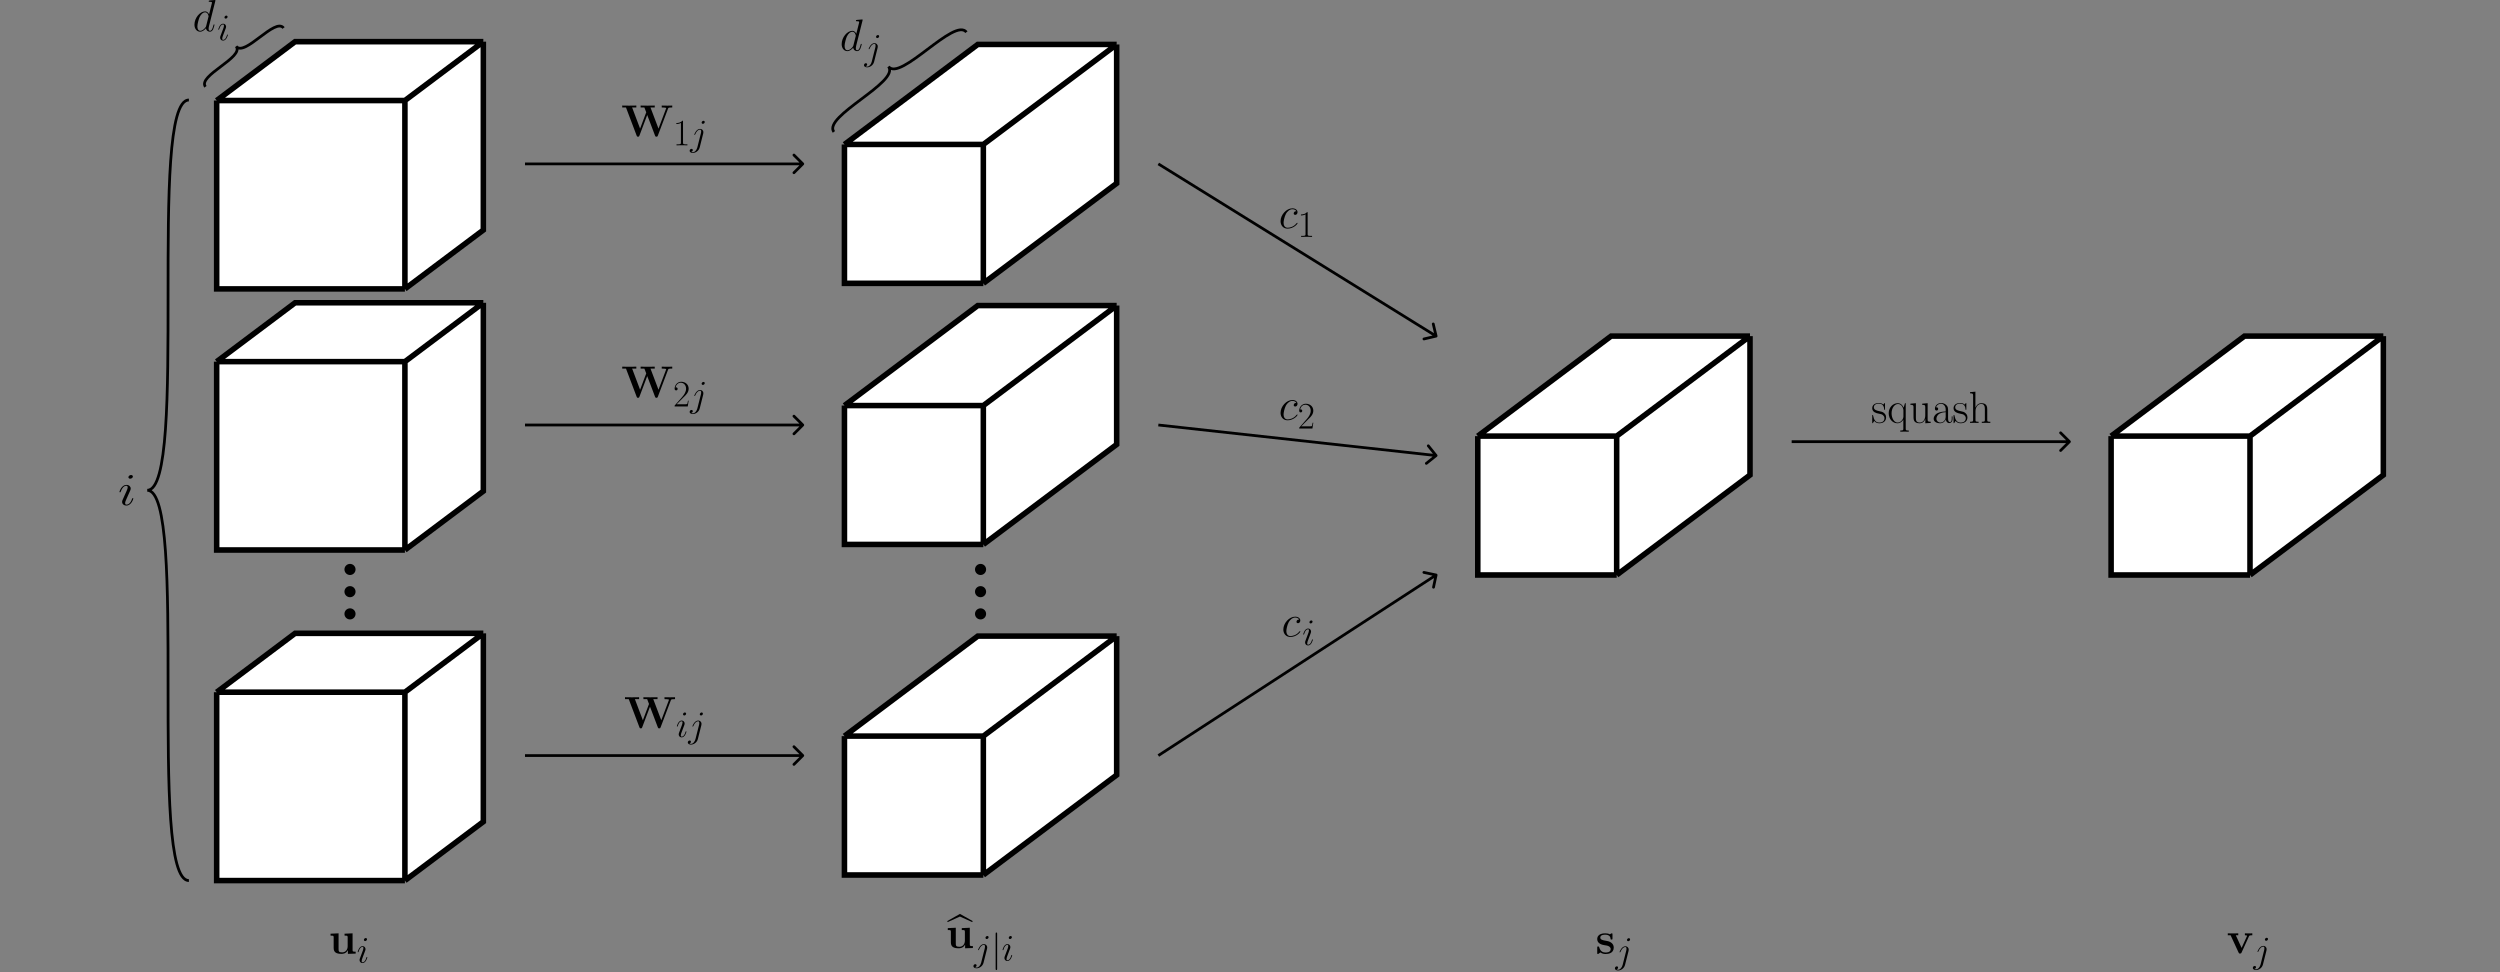 <svg width="900" height="350" viewBox="0 0 900 350" fill="none" xmlns="http://www.w3.org/2000/svg">
<rect x="0" y="0" width="900" height="350" fill="#808080" stroke="none"/>
<path d="M68 35.5C66.836 35.5 65.882 36.191 65.114 37.292C64.349 38.389 63.715 39.962 63.182 41.905C62.114 45.796 61.408 51.325 60.939 57.918C60 71.111 60 88.694 60 106.25C60 123.819 60 141.361 59.064 154.511C58.596 161.091 57.895 166.538 56.854 170.331C56.332 172.23 55.735 173.676 55.066 174.636C54.398 175.593 53.711 176 53 176L53 177C54.164 177 55.117 176.309 55.886 175.208C56.651 174.111 57.285 172.538 57.818 170.595C58.886 166.704 59.592 161.175 60.061 154.582C61 141.389 61 123.806 61 106.25C61 88.681 61 71.139 61.936 57.989C62.404 51.409 63.105 45.962 64.146 42.169C64.668 40.27 65.265 38.824 65.934 37.864C66.602 36.907 67.289 36.5 68 36.5V35.5ZM68 316.5C67.289 316.5 66.602 316.093 65.934 315.136C65.265 314.176 64.668 312.73 64.146 310.831C63.105 307.038 62.404 301.591 61.936 295.011C61 281.861 61 264.319 61 246.75C61 229.194 61 211.611 60.061 198.418C59.592 191.825 58.886 186.296 57.818 182.405C57.285 180.462 56.651 178.889 55.886 177.792C55.117 176.69 54.164 176 53 176L53 177C53.711 177 54.398 177.407 55.066 178.364C55.735 179.324 56.332 180.77 56.854 182.669C57.895 186.462 58.596 191.909 59.064 198.489C60 211.639 60 229.181 60 246.75C60 264.306 60 281.889 60.939 295.082C61.408 301.675 62.114 307.204 63.182 311.095C63.715 313.038 64.349 314.611 65.114 315.708C65.882 316.81 66.836 317.5 68 317.5V316.5Z" fill="black"/>
<path d="M48 179.477C48 179.394 47.922 179.328 47.805 179.328C47.629 179.328 47.609 179.378 47.512 179.658C47.004 181.159 46.203 181.67 45.559 181.67C45.324 181.67 45.051 181.621 45.051 181.126C45.051 180.681 45.285 180.186 45.5 179.691L46.867 176.624C46.926 176.492 47.062 176.195 47.062 175.882C47.062 175.189 46.477 174.562 45.52 174.562C43.723 174.562 43 176.954 43 177.085C43 177.151 43.078 177.234 43.215 177.234C43.391 177.234 43.41 177.168 43.488 176.937C43.957 175.552 44.699 174.892 45.461 174.892C45.637 174.892 45.969 174.909 45.969 175.436C45.969 175.865 45.715 176.409 45.559 176.772L44.191 179.84C44.074 180.103 43.957 180.367 43.957 180.664C43.957 181.406 44.562 182 45.5 182C47.297 182 48 179.592 48 179.477ZM47.844 171.544C47.844 171.297 47.609 171 47.18 171C46.73 171 46.223 171.363 46.223 171.792C46.223 172.204 46.633 172.336 46.867 172.336C47.395 172.336 47.844 171.907 47.844 171.544Z" fill="black"/>
<path d="M102.483 9.782C102 9.141 101.34 8.872 100.603 8.882C99.897 8.892 99.128 9.156 98.35 9.539C96.793 10.307 94.994 11.664 93.25 12.976C91.479 14.309 89.764 15.597 88.309 16.314C87.581 16.673 86.971 16.862 86.484 16.868C86.03 16.875 85.687 16.725 85.418 16.368L84.619 16.969C85.101 17.61 85.762 17.879 86.499 17.868C87.204 17.858 87.973 17.595 88.751 17.211C90.309 16.444 92.108 15.087 93.851 13.775C95.622 12.442 97.338 11.153 98.792 10.436C99.52 10.078 100.131 9.889 100.617 9.882C101.072 9.876 101.414 10.025 101.684 10.383L102.483 9.782ZM74.366 30.943C74.097 30.586 74.048 30.215 74.18 29.78C74.321 29.314 74.672 28.78 75.218 28.18C76.309 26.98 78.022 25.689 79.793 24.356C81.537 23.043 83.338 21.69 84.507 20.406C85.091 19.764 85.557 19.098 85.762 18.423C85.976 17.718 85.9 17.009 85.418 16.368L84.619 16.969C84.888 17.327 84.937 17.697 84.805 18.133C84.664 18.598 84.314 19.133 83.767 19.733C82.676 20.932 80.963 22.224 79.192 23.557C77.448 24.869 75.647 26.222 74.478 27.506C73.894 28.148 73.428 28.814 73.223 29.489C73.009 30.195 73.085 30.904 73.567 31.545L74.366 30.943Z" fill="black"/>
<path d="M82.039 12.556C82.039 12.489 81.985 12.435 81.904 12.435C81.782 12.435 81.769 12.475 81.701 12.705C81.35 13.934 80.796 14.353 80.35 14.353C80.188 14.353 79.999 14.313 79.999 13.907C79.999 13.543 80.161 13.137 80.31 12.732L81.255 10.219C81.296 10.111 81.391 9.868 81.391 9.611C81.391 9.043 80.985 8.53 80.323 8.53C79.08 8.53 78.58 10.489 78.58 10.597C78.58 10.651 78.634 10.719 78.729 10.719C78.851 10.719 78.864 10.665 78.918 10.476C79.242 9.341 79.756 8.8 80.283 8.8C80.404 8.8 80.634 8.814 80.634 9.246C80.634 9.597 80.458 10.043 80.35 10.34L79.404 12.853C79.323 13.07 79.242 13.286 79.242 13.529C79.242 14.137 79.661 14.623 80.31 14.623C81.553 14.623 82.039 12.651 82.039 12.556ZM81.931 6.058C81.931 5.855 81.769 5.612 81.472 5.612C81.161 5.612 80.81 5.909 80.81 6.26C80.81 6.598 81.093 6.706 81.255 6.706C81.62 6.706 81.931 6.355 81.931 6.058Z" fill="black"/>
<path d="M77.504 0.405C77.52 0.34 77.553 0.243 77.553 0.162C77.553 9.74355e-09 77.391 0 77.358 0C77.342 0 76.548 0.065 76.467 0.081C76.191 0.097 75.948 0.13 75.656 0.146C75.251 0.178 75.138 0.194 75.138 0.486C75.138 0.648 75.267 0.648 75.494 0.648C76.289 0.648 76.305 0.794 76.305 0.956C76.305 1.053 76.272 1.183 76.256 1.232L75.267 5.17C75.089 4.749 74.652 4.101 73.809 4.101C71.977 4.101 70 6.467 70 8.866C70 10.47 70.94 11.41 72.042 11.41C72.934 11.41 73.695 10.713 74.149 10.178C74.311 11.135 75.073 11.41 75.559 11.41C76.046 11.41 76.434 11.118 76.726 10.535C76.986 9.984 77.212 8.995 77.212 8.93C77.212 8.849 77.148 8.785 77.05 8.785C76.904 8.785 76.888 8.866 76.823 9.109C76.58 10.065 76.272 11.086 75.608 11.086C75.138 11.086 75.105 10.665 75.105 10.341C75.105 10.276 75.105 9.935 75.219 9.482L77.504 0.405ZM74.23 9.319C74.149 9.595 74.149 9.627 73.922 9.935C73.566 10.389 72.853 11.086 72.091 11.086C71.426 11.086 71.053 10.486 71.053 9.53C71.053 8.639 71.556 6.823 71.864 6.143C72.415 5.008 73.177 4.425 73.809 4.425C74.879 4.425 75.089 5.754 75.089 5.883C75.089 5.9 75.041 6.11 75.024 6.143L74.23 9.319Z" fill="black"/>
<path d="M124.041 336.13V336.827C125.045 336.827 125.159 336.827 125.159 337.459V340.635C125.159 341.867 124.43 342.856 123.165 342.856C121.95 342.856 121.885 342.451 121.885 341.559V336L119 336.13V336.827C120.005 336.827 120.118 336.827 120.118 337.459V341.3C120.118 342.921 121.204 343.391 122.938 343.391C123.327 343.391 124.527 343.391 125.224 342.078H125.24V343.391L128.044 343.293V342.597C127.039 342.597 126.926 342.597 126.926 341.964V336L124.041 336.13Z" fill="black"/>
<path d="M132.235 344.636C132.235 344.569 132.181 344.515 132.1 344.515C131.978 344.515 131.965 344.555 131.897 344.785C131.546 346.014 130.992 346.433 130.546 346.433C130.384 346.433 130.195 346.393 130.195 345.987C130.195 345.623 130.357 345.217 130.505 344.812L131.451 342.299C131.492 342.191 131.586 341.948 131.586 341.691C131.586 341.124 131.181 340.61 130.519 340.61C129.276 340.61 128.776 342.569 128.776 342.677C128.776 342.731 128.83 342.799 128.925 342.799C129.046 342.799 129.06 342.745 129.114 342.556C129.438 341.421 129.951 340.88 130.478 340.88C130.6 340.88 130.83 340.894 130.83 341.326C130.83 341.677 130.654 342.123 130.546 342.421L129.6 344.934C129.519 345.15 129.438 345.366 129.438 345.609C129.438 346.217 129.857 346.703 130.505 346.703C131.748 346.703 132.235 344.731 132.235 344.636ZM132.127 338.138C132.127 337.935 131.965 337.692 131.667 337.692C131.357 337.692 131.005 337.989 131.005 338.34C131.005 338.678 131.289 338.786 131.451 338.786C131.816 338.786 132.127 338.435 132.127 338.138Z" fill="black"/>
<circle cx="126" cy="205" r="2" fill="black"/>
<circle cx="126" cy="213" r="2" fill="black"/>
<circle cx="126" cy="221" r="2" fill="black"/>
<path d="M78 36.191L106.235 15H174V82.809L145.765 104H78V36.191Z" fill="white"/>
<path d="M78 36.191L106.235 15H174M78 36.191H145.765M78 36.191V104H145.765M174 15L145.765 36.191M174 15V82.809L145.765 104M145.765 36.191V104" stroke="black" stroke-width="2"/>
<path d="M78 130.19L106.235 109H174V176.81L145.765 198H78V130.19Z" fill="white"/>
<path d="M78 130.19L106.235 109H174M78 130.19H145.765M78 130.19V198H145.765M174 109L145.765 130.19M174 109V176.81L145.765 198M145.765 130.19V198" stroke="black" stroke-width="2"/>
<path d="M78 249.19L106.235 228H174V295.81L145.765 317H78V249.19Z" fill="white"/>
<path d="M78 249.19L106.235 228H174M78 249.19H145.765M78 249.19V317H145.765M174 228L145.765 249.19M174 228V295.81L145.765 317M145.765 249.19V317" stroke="black" stroke-width="2"/>
<path d="M348.307 11.292C347.647 10.416 346.685 10.14 345.615 10.25C344.569 10.358 343.372 10.833 342.104 11.509C339.563 12.865 336.547 15.137 333.577 17.372C330.585 19.624 327.639 21.84 325.182 23.151C323.95 23.808 322.89 24.21 322.039 24.298C321.214 24.383 320.641 24.171 320.248 23.649L319.449 24.251C320.109 25.127 321.071 25.403 322.142 25.293C323.187 25.185 324.385 24.71 325.652 24.033C328.193 22.678 331.209 20.406 334.179 18.171C337.171 15.919 340.118 13.703 342.575 12.392C343.806 11.735 344.866 11.332 345.717 11.245C346.542 11.16 347.115 11.371 347.508 11.894L348.307 11.292ZM300.609 47.192C300.216 46.67 300.171 46.061 300.481 45.292C300.801 44.498 301.481 43.591 302.453 42.589C304.393 40.591 307.337 38.373 310.33 36.121C313.3 33.886 316.317 31.616 318.323 29.55C319.324 28.519 320.112 27.5 320.505 26.525C320.907 25.526 320.908 24.525 320.248 23.649L319.449 24.251C319.842 24.773 319.887 25.381 319.577 26.151C319.258 26.944 318.577 27.852 317.605 28.853C315.666 30.851 312.721 33.069 309.729 35.322C306.759 37.557 303.741 39.826 301.735 41.893C300.735 42.924 299.946 43.943 299.554 44.918C299.151 45.916 299.151 46.917 299.81 47.793L300.609 47.192Z" fill="black"/>
<path d="M315.944 17.205C315.998 16.989 315.998 16.8 315.998 16.746C315.998 15.962 315.417 15.53 314.809 15.53C313.445 15.53 312.715 17.503 312.715 17.597C312.715 17.665 312.769 17.719 312.85 17.719C312.958 17.719 312.972 17.665 313.04 17.53C313.58 16.219 314.255 15.8 314.769 15.8C315.053 15.8 315.201 15.949 315.201 16.422C315.201 16.746 315.161 16.881 315.107 17.124L313.823 22.218C313.566 23.218 312.931 23.974 312.188 23.974C312.134 23.974 311.851 23.974 311.594 23.839C311.918 23.772 312.175 23.515 312.175 23.191C312.175 22.974 312.013 22.758 311.715 22.758C311.364 22.758 311.04 23.055 311.04 23.461C311.04 24.015 311.634 24.244 312.188 24.244C313.121 24.244 314.35 23.555 314.688 22.204L315.944 17.205ZM316.498 13.057C316.498 12.72 316.215 12.612 316.052 12.612C315.688 12.612 315.377 12.963 315.377 13.26C315.377 13.463 315.539 13.706 315.836 13.706C316.147 13.706 316.498 13.409 316.498 13.057Z" fill="black"/>
<path d="M310.504 7.405C310.52 7.34 310.553 7.243 310.553 7.162C310.553 7 310.391 7 310.358 7C310.342 7 309.548 7.065 309.467 7.081C309.191 7.097 308.948 7.13 308.656 7.146C308.251 7.178 308.138 7.194 308.138 7.486C308.138 7.648 308.268 7.648 308.494 7.648C309.289 7.648 309.305 7.794 309.305 7.956C309.305 8.053 309.272 8.183 309.256 8.232L308.268 12.17C308.089 11.749 307.652 11.101 306.809 11.101C304.977 11.101 303 13.467 303 15.866C303 17.47 303.94 18.41 305.042 18.41C305.934 18.41 306.695 17.713 307.149 17.178C307.311 18.135 308.073 18.41 308.559 18.41C309.045 18.41 309.434 18.119 309.726 17.535C309.986 16.984 310.212 15.995 310.212 15.93C310.212 15.849 310.148 15.785 310.05 15.785C309.905 15.785 309.888 15.866 309.823 16.109C309.58 17.065 309.272 18.086 308.608 18.086C308.138 18.086 308.105 17.665 308.105 17.34C308.105 17.276 308.105 16.935 308.219 16.482L310.504 7.405ZM307.23 16.319C307.149 16.595 307.149 16.627 306.922 16.935C306.566 17.389 305.853 18.086 305.091 18.086C304.426 18.086 304.054 17.486 304.054 16.53C304.054 15.639 304.556 13.823 304.864 13.143C305.415 12.008 306.177 11.425 306.809 11.425C307.879 11.425 308.089 12.754 308.089 12.883C308.089 12.9 308.041 13.11 308.024 13.143L307.23 16.319Z" fill="black"/>
<path d="M289.354 59.354C289.549 59.158 289.549 58.842 289.354 58.646L286.172 55.465C285.976 55.269 285.66 55.269 285.464 55.465C285.269 55.66 285.269 55.976 285.464 56.172L288.293 59L285.464 61.828C285.269 62.024 285.269 62.34 285.464 62.535C285.66 62.731 285.976 62.731 286.172 62.535L289.354 59.354ZM189 59.5H289V58.5H189V59.5Z" fill="black"/>
<path d="M289.354 153.354C289.549 153.158 289.549 152.842 289.354 152.646L286.172 149.464C285.976 149.269 285.66 149.269 285.464 149.464C285.269 149.66 285.269 149.976 285.464 150.172L288.293 153L285.464 155.828C285.269 156.024 285.269 156.34 285.464 156.536C285.66 156.731 285.976 156.731 286.172 156.536L289.354 153.354ZM189 153.5H289V152.5H189V153.5Z" fill="black"/>
<path d="M289.354 272.354C289.549 272.158 289.549 271.842 289.354 271.646L286.172 268.464C285.976 268.269 285.66 268.269 285.464 268.464C285.269 268.66 285.269 268.976 285.464 269.172L288.293 272L285.464 274.828C285.269 275.024 285.269 275.34 285.464 275.536C285.66 275.731 285.976 275.731 286.172 275.536L289.354 272.354ZM189 272.5H289V271.5H189V272.5Z" fill="black"/>
<path d="M241.51 252.08C241.623 251.79 241.655 251.693 243.01 251.693V251C242.203 251.032 242.171 251.032 241.252 251.032C240.784 251.032 239.608 251.032 239.221 251V251.693C239.414 251.693 240.833 251.693 240.833 251.919C240.833 251.935 240.833 251.967 240.768 252.112L238.06 259.303L235.174 251.693H236.705V251C236.189 251.032 234.69 251.032 234.077 251.032C233.577 251.032 232.014 251.032 231.627 251V251.693H232.981L233.642 253.435L231.433 259.303L228.563 251.693H230.079V251C229.611 251.032 228.031 251.032 227.451 251.032C226.935 251.032 225.403 251.032 225 251V251.693H226.354L230.192 261.819C230.288 262.093 230.337 262.206 230.691 262.206C231.046 262.206 231.095 262.093 231.191 261.835L233.997 254.402L236.818 261.835C236.915 262.093 236.963 262.206 237.318 262.206C237.624 262.206 237.705 262.141 237.818 261.835L241.51 252.08Z" fill="black"/>
<path d="M247.115 263.396C247.115 263.329 247.061 263.275 246.98 263.275C246.859 263.275 246.846 263.316 246.779 263.544C246.429 264.767 245.878 265.184 245.434 265.184C245.273 265.184 245.085 265.143 245.085 264.74C245.085 264.377 245.246 263.974 245.394 263.571L246.335 261.071C246.375 260.964 246.469 260.722 246.469 260.466C246.469 259.902 246.066 259.391 245.408 259.391C244.171 259.391 243.674 261.34 243.674 261.447C243.674 261.501 243.728 261.568 243.822 261.568C243.943 261.568 243.956 261.515 244.01 261.326C244.332 260.197 244.843 259.66 245.367 259.66C245.488 259.66 245.717 259.673 245.717 260.103C245.717 260.453 245.542 260.896 245.434 261.192L244.494 263.692C244.413 263.907 244.332 264.122 244.332 264.364C244.332 264.969 244.749 265.453 245.394 265.453C246.631 265.453 247.115 263.49 247.115 263.396ZM247.007 256.932C247.007 256.73 246.846 256.488 246.55 256.488C246.241 256.488 245.891 256.784 245.891 257.133C245.891 257.469 246.174 257.577 246.335 257.577C246.698 257.577 247.007 257.227 247.007 256.932Z" fill="black"/>
<path d="M252.488 261.058C252.541 260.843 252.541 260.654 252.541 260.601C252.541 259.821 251.963 259.391 251.359 259.391C250.001 259.391 249.275 261.353 249.275 261.447C249.275 261.515 249.329 261.568 249.41 261.568C249.517 261.568 249.531 261.515 249.598 261.38C250.136 260.077 250.808 259.66 251.318 259.66C251.601 259.66 251.748 259.808 251.748 260.278C251.748 260.601 251.708 260.735 251.654 260.977L250.378 266.044C250.122 267.039 249.49 267.791 248.751 267.791C248.698 267.791 248.415 267.791 248.16 267.657C248.482 267.59 248.738 267.334 248.738 267.012C248.738 266.797 248.577 266.582 248.281 266.582C247.931 266.582 247.609 266.877 247.609 267.28C247.609 267.832 248.2 268.06 248.751 268.06C249.679 268.06 250.902 267.375 251.238 266.031L252.488 261.058ZM253.039 256.932C253.039 256.595 252.756 256.488 252.595 256.488C252.232 256.488 251.923 256.837 251.923 257.133C251.923 257.335 252.084 257.577 252.38 257.577C252.689 257.577 253.039 257.281 253.039 256.932Z" fill="black"/>
<path d="M240.51 133.08C240.623 132.79 240.655 132.693 242.01 132.693V132C241.203 132.032 241.171 132.032 240.252 132.032C239.784 132.032 238.608 132.032 238.221 132V132.693C238.414 132.693 239.833 132.693 239.833 132.919C239.833 132.935 239.833 132.967 239.768 133.112L237.06 140.303L234.174 132.693H235.705V132C235.189 132.032 233.69 132.032 233.077 132.032C232.577 132.032 231.014 132.032 230.627 132V132.693H231.981L232.642 134.435L230.433 140.303L227.563 132.693H229.079V132C228.611 132.032 227.031 132.032 226.451 132.032C225.935 132.032 224.403 132.032 224 132V132.693H225.354L229.192 142.819C229.288 143.093 229.337 143.206 229.691 143.206C230.046 143.206 230.095 143.093 230.191 142.835L232.997 135.402L235.818 142.835C235.915 143.093 235.963 143.206 236.318 143.206C236.624 143.206 236.705 143.141 236.818 142.835L240.51 133.08Z" fill="black"/>
<path d="M247.915 144.235H247.674C247.539 145.189 247.432 145.351 247.378 145.431C247.311 145.539 246.343 145.539 246.155 145.539H243.574C244.058 145.015 244.999 144.06 246.141 142.958C246.961 142.179 247.915 141.265 247.915 139.934C247.915 138.348 246.652 137.434 245.241 137.434C243.762 137.434 242.862 138.738 242.862 139.948C242.862 140.472 243.252 140.539 243.413 140.539C243.547 140.539 243.951 140.458 243.951 139.988C243.951 139.571 243.601 139.45 243.413 139.45C243.332 139.45 243.252 139.464 243.198 139.491C243.453 138.348 244.233 137.784 245.053 137.784C246.222 137.784 246.988 138.711 246.988 139.934C246.988 141.103 246.303 142.111 245.537 142.985L242.862 146.009V146.318H247.593L247.915 144.235Z" fill="black"/>
<path d="M253.156 142.058C253.21 141.843 253.21 141.654 253.21 141.601C253.21 140.821 252.632 140.391 252.027 140.391C250.669 140.391 249.944 142.353 249.944 142.447C249.944 142.515 249.997 142.568 250.078 142.568C250.186 142.568 250.199 142.515 250.266 142.38C250.804 141.077 251.476 140.66 251.987 140.66C252.269 140.66 252.417 140.808 252.417 141.278C252.417 141.601 252.376 141.735 252.323 141.977L251.046 147.044C250.79 148.039 250.159 148.791 249.42 148.791C249.366 148.791 249.084 148.791 248.828 148.657C249.151 148.59 249.406 148.334 249.406 148.012C249.406 147.797 249.245 147.582 248.949 147.582C248.6 147.582 248.277 147.877 248.277 148.28C248.277 148.832 248.868 149.06 249.42 149.06C250.347 149.06 251.57 148.375 251.906 147.031L253.156 142.058ZM253.707 137.931C253.707 137.595 253.425 137.488 253.263 137.488C252.901 137.488 252.591 137.837 252.591 138.133C252.591 138.335 252.753 138.577 253.048 138.577C253.358 138.577 253.707 138.281 253.707 137.931Z" fill="black"/>
<path d="M240.51 39.08C240.623 38.79 240.655 38.693 242.01 38.693V38C241.203 38.032 241.171 38.032 240.252 38.032C239.784 38.032 238.608 38.032 238.221 38V38.693C238.414 38.693 239.833 38.693 239.833 38.919C239.833 38.935 239.833 38.967 239.768 39.112L237.06 46.303L234.174 38.693H235.705V38C235.189 38.032 233.69 38.032 233.077 38.032C232.577 38.032 231.014 38.032 230.627 38V38.693H231.981L232.642 40.435L230.433 46.303L227.563 38.693H229.079V38C228.611 38.032 227.031 38.032 226.451 38.032C225.935 38.032 224.403 38.032 224 38V38.693H225.354L229.192 48.819C229.288 49.093 229.337 49.206 229.691 49.206C230.046 49.206 230.095 49.093 230.191 48.835L232.997 41.402L235.818 48.835C235.915 49.093 235.963 49.206 236.318 49.206C236.624 49.206 236.705 49.141 236.818 48.835L240.51 39.08Z" fill="black"/>
<path d="M245.886 43.73C245.886 43.448 245.873 43.434 245.684 43.434C245.16 44.066 244.367 44.267 243.615 44.294C243.574 44.294 243.507 44.294 243.494 44.321C243.48 44.348 243.48 44.375 243.48 44.657C243.897 44.657 244.596 44.577 245.133 44.254V51.337C245.133 51.807 245.106 51.969 243.951 51.969H243.547V52.318C244.193 52.305 244.865 52.291 245.51 52.291C246.155 52.291 246.827 52.305 247.472 52.318V51.969H247.069C245.913 51.969 245.886 51.821 245.886 51.337V43.73Z" fill="black"/>
<path d="M253.156 48.058C253.21 47.843 253.21 47.654 253.21 47.601C253.21 46.821 252.632 46.391 252.027 46.391C250.669 46.391 249.944 48.353 249.944 48.447C249.944 48.515 249.997 48.568 250.078 48.568C250.186 48.568 250.199 48.515 250.266 48.38C250.804 47.077 251.476 46.66 251.987 46.66C252.269 46.66 252.417 46.808 252.417 47.278C252.417 47.601 252.376 47.735 252.323 47.977L251.046 53.044C250.79 54.038 250.159 54.791 249.42 54.791C249.366 54.791 249.084 54.791 248.828 54.657C249.151 54.59 249.406 54.334 249.406 54.012C249.406 53.797 249.245 53.582 248.949 53.582C248.6 53.582 248.277 53.877 248.277 54.281C248.277 54.831 248.868 55.06 249.42 55.06C250.347 55.06 251.57 54.374 251.906 53.031L253.156 48.058ZM253.707 43.931C253.707 43.596 253.425 43.488 253.263 43.488C252.901 43.488 252.591 43.837 252.591 44.133C252.591 44.335 252.753 44.577 253.048 44.577C253.358 44.577 253.707 44.281 253.707 43.931Z" fill="black"/>
<path d="M345.571 329.956L349.979 331.95L350.174 331.593L345.587 329L341 331.593L341.178 331.95L345.571 329.956Z" fill="black"/>
<path d="M346.24 334.12V334.817C347.244 334.817 347.358 334.817 347.358 335.449V338.626C347.358 339.857 346.629 340.846 345.364 340.846C344.149 340.846 344.084 340.441 344.084 339.549V333.99L341.199 334.12V334.817C342.204 334.817 342.317 334.817 342.317 335.449V339.29C342.317 340.911 343.403 341.381 345.138 341.381C345.526 341.381 346.726 341.381 347.423 340.068H347.439V341.381L350.243 341.284V340.587C349.238 340.587 349.125 340.587 349.125 339.955V333.99L346.24 334.12Z" fill="black"/>
<path d="M355.339 341.551C355.393 341.335 355.393 341.146 355.393 341.092C355.393 340.308 354.812 339.876 354.204 339.876C352.84 339.876 352.11 341.848 352.11 341.943C352.11 342.011 352.164 342.065 352.245 342.065C352.353 342.065 352.367 342.011 352.434 341.875C352.975 340.565 353.65 340.146 354.164 340.146C354.447 340.146 354.596 340.295 354.596 340.768C354.596 341.092 354.555 341.227 354.501 341.47L353.218 346.564C352.961 347.563 352.326 348.32 351.583 348.32C351.529 348.32 351.245 348.32 350.989 348.185C351.313 348.117 351.57 347.861 351.57 347.536C351.57 347.32 351.407 347.104 351.11 347.104C350.759 347.104 350.435 347.401 350.435 347.807C350.435 348.361 351.029 348.59 351.583 348.59C352.515 348.59 353.745 347.901 354.083 346.55L355.339 341.551ZM355.893 337.403C355.893 337.066 355.609 336.958 355.447 336.958C355.082 336.958 354.772 337.309 354.772 337.606C354.772 337.809 354.934 338.052 355.231 338.052C355.542 338.052 355.893 337.755 355.893 337.403Z" fill="black"/>
<path d="M358.971 336.187C358.971 335.944 358.971 335.701 358.701 335.701C358.431 335.701 358.431 335.944 358.431 336.187V348.725C358.431 348.969 358.431 349.212 358.701 349.212C358.971 349.212 358.971 348.969 358.971 348.725V336.187Z" fill="black"/>
<path d="M364.386 343.902C364.386 343.835 364.331 343.78 364.25 343.78C364.129 343.78 364.115 343.821 364.048 344.051C363.696 345.28 363.143 345.699 362.697 345.699C362.535 345.699 362.345 345.658 362.345 345.253C362.345 344.888 362.508 344.483 362.656 344.078L363.602 341.565C363.642 341.457 363.737 341.213 363.737 340.957C363.737 340.389 363.332 339.876 362.67 339.876C361.427 339.876 360.927 341.835 360.927 341.943C360.927 341.997 360.981 342.065 361.075 342.065C361.197 342.065 361.21 342.011 361.265 341.821C361.589 340.686 362.102 340.146 362.629 340.146C362.751 340.146 362.98 340.16 362.98 340.592C362.98 340.943 362.805 341.389 362.697 341.686L361.751 344.199C361.67 344.415 361.589 344.632 361.589 344.875C361.589 345.483 362.008 345.969 362.656 345.969C363.899 345.969 364.386 343.997 364.386 343.902ZM364.277 337.403C364.277 337.201 364.115 336.958 363.818 336.958C363.507 336.958 363.156 337.255 363.156 337.606C363.156 337.944 363.44 338.052 363.602 338.052C363.967 338.052 364.277 337.701 364.277 337.403Z" fill="black"/>
<circle cx="353" cy="205" r="2" fill="black"/>
<circle cx="353" cy="213" r="2" fill="black"/>
<circle cx="353" cy="221" r="2" fill="black"/>
<path d="M354 102H304V52L352 16H402V66L354 102Z" fill="white"/>
<path d="M304 52H354M304 52V102H354M304 52L352 16H402M354 52V102M354 52L402 16M354 102L402 66V16" stroke="black" stroke-width="2"/>
<path d="M354 196H304V146L352 110H402V160L354 196Z" fill="white"/>
<path d="M304 146H354M304 146V196H354M304 146L352 110H402M354 146V196M354 146L402 110M354 196L402 160V110" stroke="black" stroke-width="2"/>
<path d="M354 315H304V265L352 229H402V279L354 315Z" fill="white"/>
<path d="M304 265H354M304 265V315H354M304 265L352 229H402M354 265V315M354 265L402 229M354 315L402 279V229" stroke="black" stroke-width="2"/>
<path d="M517.114 121.487C517.383 121.424 517.55 121.155 517.487 120.886L516.459 116.505C516.396 116.236 516.127 116.069 515.858 116.132C515.589 116.195 515.422 116.464 515.486 116.733L516.399 120.627L512.505 121.541C512.236 121.604 512.069 121.873 512.132 122.142C512.195 122.411 512.464 122.578 512.733 122.514L517.114 121.487ZM416.737 59.425L516.737 121.425L517.263 120.575L417.263 58.575L416.737 59.425Z" fill="black"/>
<path d="M517.313 164.39C517.528 164.217 517.563 163.903 517.39 163.687L514.575 160.176C514.402 159.961 514.088 159.926 513.872 160.099C513.657 160.272 513.622 160.587 513.795 160.802L516.297 163.923L513.176 166.425C512.961 166.598 512.926 166.912 513.099 167.128C513.272 167.343 513.587 167.378 513.802 167.205L517.313 164.39ZM416.945 153.497L516.945 164.497L517.055 163.503L417.055 152.503L416.945 153.497Z" fill="black"/>
<path d="M517.489 207.104C517.546 206.834 517.374 206.568 517.104 206.511L512.702 205.577C512.432 205.52 512.166 205.692 512.109 205.962C512.052 206.233 512.224 206.498 512.494 206.555L516.407 207.385L515.577 211.298C515.52 211.568 515.692 211.834 515.962 211.891C516.233 211.948 516.498 211.776 516.555 211.506L517.489 207.104ZM417.272 272.419L517.272 207.419L516.727 206.581L416.728 271.581L417.272 272.419Z" fill="black"/>
<path d="M472.628 230.295C472.628 230.228 472.574 230.173 472.493 230.173C472.371 230.173 472.358 230.214 472.29 230.444C471.939 231.673 471.385 232.092 470.939 232.092C470.777 232.092 470.588 232.051 470.588 231.646C470.588 231.281 470.75 230.876 470.899 230.471L471.845 227.958C471.885 227.85 471.98 227.606 471.98 227.35C471.98 226.782 471.574 226.269 470.912 226.269C469.669 226.269 469.169 228.228 469.169 228.336C469.169 228.39 469.223 228.458 469.318 228.458C469.44 228.458 469.453 228.404 469.507 228.214C469.831 227.08 470.345 226.539 470.872 226.539C470.993 226.539 471.223 226.553 471.223 226.985C471.223 227.336 471.047 227.782 470.939 228.079L469.994 230.592C469.912 230.808 469.831 231.025 469.831 231.268C469.831 231.876 470.25 232.362 470.899 232.362C472.142 232.362 472.628 230.39 472.628 230.295ZM472.52 223.796C472.52 223.594 472.358 223.351 472.061 223.351C471.75 223.351 471.399 223.648 471.399 223.999C471.399 224.337 471.682 224.445 471.845 224.445C472.209 224.445 472.52 224.094 472.52 223.796Z" fill="black"/>
<path d="M467.689 223.054C467.381 223.054 467.235 223.054 467.008 223.248C466.911 223.329 466.733 223.572 466.733 223.831C466.733 224.156 466.976 224.35 467.284 224.35C467.673 224.35 468.11 224.026 468.11 223.378C468.11 222.6 467.365 222 466.246 222C464.123 222 462 224.318 462 226.619C462 228.029 462.875 229.31 464.528 229.31C466.733 229.31 468.127 227.592 468.127 227.381C468.127 227.284 468.029 227.203 467.964 227.203C467.916 227.203 467.9 227.219 467.754 227.365C466.716 228.742 465.177 228.986 464.561 228.986C463.442 228.986 463.086 228.013 463.086 227.203C463.086 226.635 463.361 225.063 463.945 223.961C464.366 223.199 465.242 222.324 466.263 222.324C466.473 222.324 467.365 222.357 467.689 223.054Z" fill="black"/>
<path d="M466.689 145.054C466.381 145.054 466.235 145.054 466.008 145.248C465.911 145.329 465.733 145.572 465.733 145.831C465.733 146.156 465.976 146.35 466.284 146.35C466.673 146.35 467.11 146.026 467.11 145.378C467.11 144.6 466.365 144 465.246 144C463.123 144 461 146.318 461 148.619C461 150.029 461.875 151.31 463.528 151.31C465.733 151.31 467.127 149.592 467.127 149.381C467.127 149.284 467.029 149.203 466.964 149.203C466.916 149.203 466.9 149.219 466.754 149.365C465.716 150.742 464.177 150.986 463.561 150.986C462.442 150.986 462.086 150.013 462.086 149.203C462.086 148.635 462.361 147.063 462.945 145.961C463.366 145.199 464.242 144.324 465.263 144.324C465.473 144.324 466.365 144.357 466.689 145.054Z" fill="black"/>
<path d="M472.79 152.18H472.547C472.412 153.139 472.304 153.301 472.25 153.382C472.182 153.491 471.209 153.491 471.02 153.491H468.426C468.913 152.964 469.858 152.004 471.007 150.897C471.831 150.113 472.79 149.194 472.79 147.857C472.79 146.262 471.52 145.344 470.102 145.344C468.615 145.344 467.71 146.654 467.71 147.87C467.71 148.397 468.102 148.465 468.264 148.465C468.399 148.465 468.805 148.384 468.805 147.911C468.805 147.492 468.453 147.37 468.264 147.37C468.183 147.37 468.102 147.384 468.048 147.411C468.305 146.262 469.088 145.695 469.912 145.695C471.088 145.695 471.858 146.627 471.858 147.857C471.858 149.032 471.169 150.045 470.399 150.924L467.71 153.963V154.274H472.466L472.79 152.18Z" fill="black"/>
<path d="M466.689 76.053C466.381 76.053 466.235 76.053 466.008 76.248C465.911 76.329 465.733 76.572 465.733 76.832C465.733 77.156 465.976 77.35 466.284 77.35C466.673 77.35 467.11 77.026 467.11 76.378C467.11 75.6 466.365 75 465.246 75C463.123 75 461 77.318 461 79.619C461 81.029 461.875 82.31 463.528 82.31C465.733 82.31 467.127 80.592 467.127 80.381C467.127 80.284 467.029 80.203 466.964 80.203C466.916 80.203 466.9 80.219 466.754 80.365C465.716 81.742 464.177 81.986 463.561 81.986C462.442 81.986 462.086 81.013 462.086 80.203C462.086 79.635 462.361 78.063 462.945 76.961C463.366 76.199 464.242 75.324 465.263 75.324C465.473 75.324 466.365 75.357 466.689 76.053Z" fill="black"/>
<path d="M470.75 76.641C470.75 76.357 470.737 76.344 470.547 76.344C470.021 76.979 469.223 77.181 468.467 77.208C468.426 77.208 468.359 77.208 468.345 77.235C468.332 77.262 468.332 77.289 468.332 77.573C468.751 77.573 469.453 77.492 469.993 77.168V84.288C469.993 84.761 469.966 84.923 468.805 84.923H468.399V85.274C469.048 85.261 469.723 85.247 470.372 85.247C471.02 85.247 471.696 85.261 472.344 85.274V84.923H471.939C470.777 84.923 470.75 84.774 470.75 84.288V76.641Z" fill="black"/>
<path d="M580.494 336.421C580.494 336.113 580.494 336 580.251 336C580.154 336 580.122 336 579.879 336.146C579.814 336.194 579.635 336.308 579.554 336.357C579.101 336.097 578.501 336 577.917 336C577.431 336 575 336 575 338.107C575 339.809 577.01 340.165 577.512 340.246C577.95 340.327 578.485 340.425 578.549 340.425C579.198 340.571 579.846 340.976 579.846 341.656C579.846 342.904 578.371 342.904 578.031 342.904C577.204 342.904 576.183 342.645 575.729 341.073C575.632 340.749 575.616 340.733 575.34 340.733C575 340.733 575 340.781 575 341.154V343.018C575 343.326 575 343.439 575.243 343.439C575.357 343.439 575.389 343.439 575.713 343.18L576.135 342.872C576.864 343.439 577.739 343.439 578.031 343.439C578.922 343.439 580.948 343.245 580.948 341.089C580.948 340.311 580.527 339.776 580.203 339.485C579.538 338.934 578.987 338.836 578.112 338.674C577.075 338.496 576.102 338.318 576.102 337.54C576.102 336.486 577.545 336.486 577.885 336.486C579.684 336.486 579.781 337.621 579.814 338.026C579.83 338.237 579.96 338.237 580.154 338.237C580.494 338.237 580.494 338.188 580.494 337.815V336.421Z" fill="black"/>
<path d="M586.278 342.334C586.332 342.118 586.332 341.929 586.332 341.875C586.332 341.091 585.751 340.659 585.143 340.659C583.779 340.659 583.049 342.631 583.049 342.726C583.049 342.793 583.103 342.847 583.184 342.847C583.292 342.847 583.306 342.793 583.373 342.658C583.914 341.348 584.589 340.929 585.103 340.929C585.386 340.929 585.535 341.078 585.535 341.55C585.535 341.875 585.495 342.01 585.441 342.253L584.157 347.347C583.9 348.346 583.265 349.103 582.522 349.103C582.468 349.103 582.184 349.103 581.928 348.968C582.252 348.9 582.509 348.644 582.509 348.319C582.509 348.103 582.347 347.887 582.049 347.887C581.698 347.887 581.374 348.184 581.374 348.59C581.374 349.143 581.968 349.373 582.522 349.373C583.454 349.373 584.684 348.684 585.022 347.333L586.278 342.334ZM586.832 338.186C586.832 337.848 586.548 337.74 586.386 337.74C586.021 337.74 585.711 338.092 585.711 338.389C585.711 338.592 585.873 338.835 586.17 338.835C586.481 338.835 586.832 338.538 586.832 338.186Z" fill="black"/>
<path d="M582 207H532V157L580 121H630V171L582 207Z" fill="white"/>
<path d="M532 157H582M532 157V207H582M532 157L580 121H630M582 157V207M582 157L630 121M582 207L630 171V121" stroke="black" stroke-width="2"/>
<path d="M745.354 159.354C745.549 159.158 745.549 158.842 745.354 158.646L742.172 155.464C741.976 155.269 741.66 155.269 741.464 155.464C741.269 155.66 741.269 155.976 741.464 156.172L744.293 159L741.464 161.828C741.269 162.024 741.269 162.34 741.464 162.536C741.66 162.731 741.976 162.731 742.172 162.536L745.354 159.354ZM645 159.5H745V158.5H645V159.5Z" fill="black"/>
<path d="M678.603 145.409C678.603 145.117 678.587 145.101 678.49 145.101C678.425 145.101 678.409 145.117 678.214 145.36C678.165 145.425 678.02 145.587 677.971 145.652C677.452 145.101 676.723 145.084 676.447 145.084C674.648 145.084 674 146.024 674 146.964C674 148.423 675.653 148.763 676.123 148.861C677.144 149.071 677.501 149.136 677.841 149.428C678.052 149.623 678.409 149.979 678.409 150.563C678.409 151.243 678.02 152.118 676.528 152.118C675.118 152.118 674.616 151.049 674.324 149.623C674.276 149.396 674.276 149.379 674.146 149.379C674.016 149.379 674 149.396 674 149.72V152.054C674 152.345 674.016 152.362 674.113 152.362C674.194 152.362 674.211 152.345 674.292 152.216C674.389 152.07 674.632 151.681 674.729 151.519C675.053 151.956 675.621 152.378 676.528 152.378C678.133 152.378 678.992 151.503 678.992 150.238C678.992 149.412 678.554 148.974 678.344 148.78C677.857 148.277 677.29 148.164 676.609 148.034C675.718 147.84 674.583 147.613 674.583 146.624C674.583 146.203 674.81 145.311 676.447 145.311C678.182 145.311 678.279 146.932 678.311 147.451C678.327 147.532 678.409 147.548 678.457 147.548C678.603 147.548 678.603 147.499 678.603 147.224V145.409Z" fill="black"/>
<path d="M686.059 145.149H685.799L685.313 146.754C684.94 145.895 684.26 145.149 683.174 145.149C681.521 145.149 679.932 146.624 679.932 148.764C679.932 150.887 681.423 152.378 683.044 152.378C684.292 152.378 684.989 151.422 685.2 151.065V154.29C685.2 154.906 685.135 154.987 684.098 154.987V155.409C684.487 155.376 685.2 155.376 685.621 155.376C686.043 155.376 686.772 155.376 687.161 155.409V154.987C686.124 154.987 686.059 154.922 686.059 154.29V145.149ZM685.232 150.028C685.232 150.725 684.649 151.373 684.6 151.422C684.098 151.989 683.514 152.119 683.125 152.119C681.91 152.119 680.97 150.579 680.97 148.78C680.97 146.883 682.039 145.441 683.287 145.441C684.584 145.441 685.232 146.916 685.232 147.759V150.028Z" fill="black"/>
<path d="M691.99 145.327V145.749C692.946 145.749 693.092 145.846 693.092 146.624V149.574C693.092 150.935 692.362 152.119 691.163 152.119C689.834 152.119 689.721 151.324 689.721 150.482V145.149L687.759 145.327V145.749C688.408 145.749 688.845 145.749 688.862 146.397V149.509C688.862 150.595 688.862 151.292 689.283 151.746C689.494 151.956 689.899 152.378 691.066 152.378C692.443 152.378 692.978 151.211 693.108 150.871H693.124V152.378L695.053 152.248V151.827C694.097 151.827 693.951 151.73 693.951 150.952V145.149L691.99 145.327Z" fill="black"/>
<path d="M701.308 148.05C701.308 146.981 701.308 146.413 700.628 145.781C700.028 145.246 699.331 145.084 698.78 145.084C697.499 145.084 696.576 146.089 696.576 147.159C696.576 147.759 697.062 147.791 697.159 147.791C697.37 147.791 697.743 147.661 697.743 147.208C697.743 146.802 697.435 146.624 697.159 146.624C697.094 146.624 697.013 146.64 696.965 146.656C697.305 145.635 698.18 145.344 698.747 145.344C699.558 145.344 700.449 146.057 700.449 147.418V148.131C699.493 148.164 698.342 148.293 697.435 148.78C696.414 149.347 696.122 150.157 696.122 150.773C696.122 152.021 697.581 152.378 698.44 152.378C699.331 152.378 700.158 151.875 700.514 150.952C700.547 151.665 701 152.313 701.713 152.313C702.054 152.313 702.913 152.086 702.913 150.806V149.898H702.621V150.822C702.621 151.811 702.183 151.94 701.973 151.94C701.308 151.94 701.308 151.097 701.308 150.384V148.05ZM700.449 149.995C700.449 151.405 699.444 152.118 698.553 152.118C697.743 152.118 697.11 151.519 697.11 150.773C697.11 150.287 697.321 149.428 698.261 148.909C699.039 148.472 699.931 148.407 700.449 148.375V149.995Z" fill="black"/>
<path d="M707.887 145.409C707.887 145.117 707.871 145.101 707.774 145.101C707.709 145.101 707.693 145.117 707.498 145.36C707.45 145.425 707.304 145.587 707.255 145.652C706.737 145.101 706.007 145.084 705.732 145.084C703.933 145.084 703.284 146.024 703.284 146.964C703.284 148.423 704.938 148.763 705.408 148.861C706.429 149.071 706.785 149.136 707.126 149.428C707.336 149.623 707.693 149.979 707.693 150.563C707.693 151.243 707.304 152.118 705.813 152.118C704.403 152.118 703.9 151.049 703.609 149.623C703.56 149.396 703.56 149.379 703.43 149.379C703.301 149.379 703.284 149.396 703.284 149.72V152.054C703.284 152.345 703.301 152.362 703.398 152.362C703.479 152.362 703.495 152.345 703.576 152.216C703.673 152.07 703.917 151.681 704.014 151.519C704.338 151.956 704.905 152.378 705.813 152.378C707.417 152.378 708.276 151.503 708.276 150.238C708.276 149.412 707.839 148.974 707.628 148.78C707.142 148.277 706.575 148.164 705.894 148.034C705.002 147.84 703.868 147.613 703.868 146.624C703.868 146.203 704.095 145.311 705.732 145.311C707.466 145.311 707.563 146.932 707.596 147.451C707.612 147.532 707.693 147.548 707.742 147.548C707.887 147.548 707.887 147.499 707.887 147.224V145.409Z" fill="black"/>
<path d="M715.408 147.321C715.408 146.494 715.246 145.149 713.333 145.149C712.004 145.149 711.356 146.219 711.162 146.754H711.145V141L709.217 141.178V141.6C710.173 141.6 710.319 141.697 710.319 142.475V151.13C710.319 151.746 710.254 151.827 709.217 151.827V152.248C709.606 152.216 710.319 152.216 710.74 152.216C711.162 152.216 711.891 152.216 712.28 152.248V151.827C711.243 151.827 711.178 151.762 711.178 151.13V148.018C711.178 146.527 712.085 145.409 713.22 145.409C714.419 145.409 714.549 146.478 714.549 147.256V151.13C714.549 151.746 714.484 151.827 713.447 151.827V152.248C713.836 152.216 714.549 152.216 714.97 152.216C715.392 152.216 716.121 152.216 716.51 152.248V151.827C715.473 151.827 715.408 151.762 715.408 151.13V147.321Z" fill="black"/>
<path d="M809.634 337.07C809.747 336.827 809.812 336.697 810.833 336.697V336C810.25 336.032 810.217 336.032 809.553 336.032C809.115 336.032 809.083 336.032 808.159 336V336.697C808.597 336.697 808.953 336.778 808.953 336.891C808.953 336.908 808.953 336.924 808.872 337.086L806.976 341.251L804.885 336.697H805.776V336C805.404 336.032 804.269 336.032 803.831 336.032C803.361 336.032 802.421 336.032 802 336V336.697H803.021L805.874 342.888C806.02 343.196 806.052 343.277 806.425 343.277C806.684 343.277 806.814 343.245 806.96 342.921L809.634 337.07Z" fill="black"/>
<path d="M815.927 342.188C815.981 341.972 815.981 341.783 815.981 341.729C815.981 340.945 815.4 340.513 814.792 340.513C813.428 340.513 812.698 342.485 812.698 342.58C812.698 342.648 812.752 342.702 812.833 342.702C812.941 342.702 812.955 342.648 813.022 342.512C813.563 341.202 814.238 340.783 814.752 340.783C815.035 340.783 815.184 340.932 815.184 341.405C815.184 341.729 815.143 341.864 815.089 342.107L813.806 347.201C813.549 348.201 812.914 348.957 812.171 348.957C812.117 348.957 811.833 348.957 811.577 348.822C811.901 348.754 812.158 348.498 812.158 348.174C812.158 347.957 811.995 347.741 811.698 347.741C811.347 347.741 811.023 348.038 811.023 348.444C811.023 348.998 811.617 349.227 812.171 349.227C813.103 349.227 814.333 348.538 814.671 347.187L815.927 342.188ZM816.481 338.04C816.481 337.703 816.197 337.595 816.035 337.595C815.67 337.595 815.36 337.946 815.36 338.243C815.36 338.446 815.522 338.689 815.819 338.689C816.13 338.689 816.481 338.392 816.481 338.04Z" fill="black"/>
<path d="M810 207H760V157L808 121H858V171L810 207Z" fill="white"/>
<path d="M760 157H810M760 157V207H810M760 157L808 121H858M810 157V207M810 157L858 121M810 207L858 171V121" stroke="black" stroke-width="2"/>
</svg>
